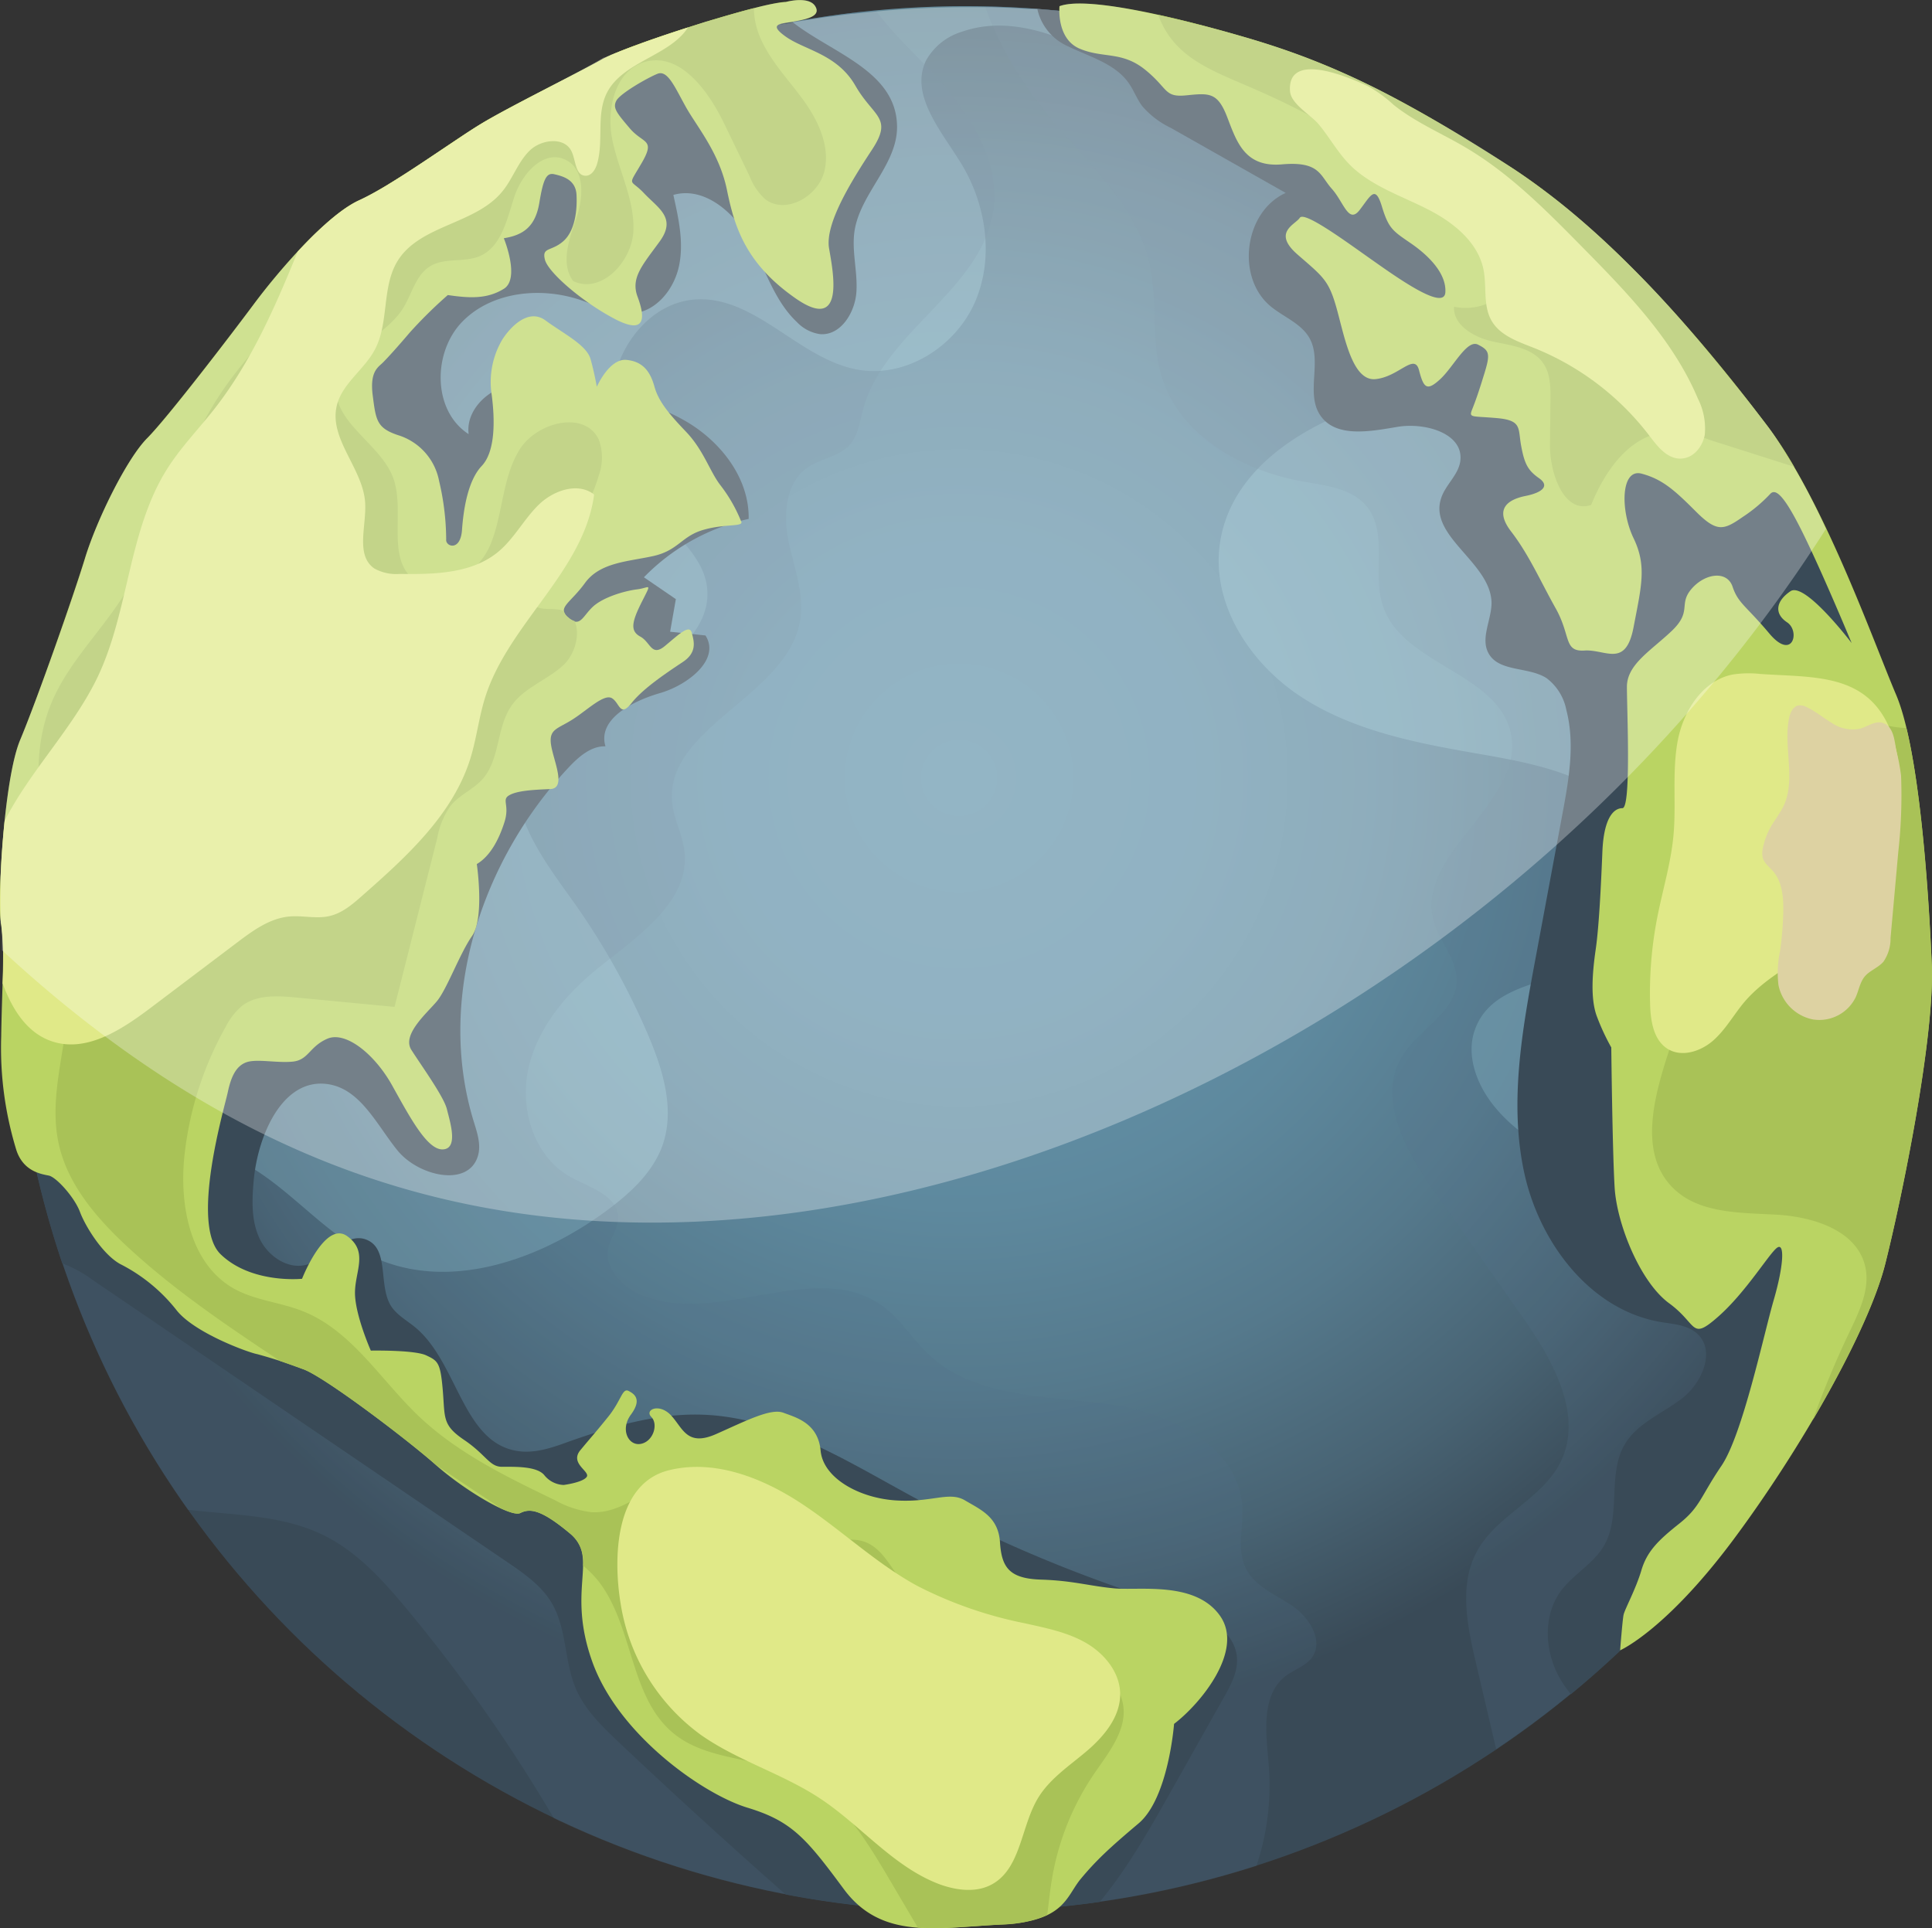 <svg xmlns="http://www.w3.org/2000/svg" xmlns:xlink="http://www.w3.org/1999/xlink" viewBox="0 0 310.42 309.83"><rect x="0" y="0" width="310.42" height="309.83" fill="#333333" stroke="none"/><defs><style>.cls-1{isolation:isolate;}.cls-2{fill:url(#radial-gradient);}.cls-3{fill:#8fc2d0;opacity:0.4;mix-blend-mode:screen;}.cls-4,.cls-7{opacity:0.2;mix-blend-mode:multiply;}.cls-5,.cls-7{fill:#53728a;}.cls-6{fill:#394a57;}.cls-8{fill:#bad463;}.cls-9{fill:#a9c257;}.cls-10{fill:#e0e988;}.cls-10,.cls-12{mix-blend-mode:soft-light;}.cls-11{fill:#ddd2a2;}.cls-12{opacity:0.3;}.cls-13{fill:#fff;}</style><radialGradient id="radial-gradient" cx="154.1" cy="125" r="153.06" gradientUnits="userSpaceOnUse"><stop offset="0" stop-color="#6595ac"/><stop offset="0.24" stop-color="#6392a9"/><stop offset="0.45" stop-color="#5e899e"/><stop offset="0.65" stop-color="#55798c"/><stop offset="0.84" stop-color="#486373"/><stop offset="1" stop-color="#394a57"/></radialGradient></defs><title>terre</title><g class="cls-1"><g id="Calque_2" data-name="Calque 2"><g id="Objects"><circle class="cls-2" cx="155.07" cy="154.05" r="153.06"/><path class="cls-3" d="M247.79,32.28c-1,5.72-1.78,11.49-3.8,17-1.23,3.36-2.85,6.71-5.55,9.06-3.65,3.18-8.68,4.08-13.39,5.18-13,3-27.24,10.69-29.06,23.93-1.34,9.7,4.9,19.21,13.11,24.55s18.1,7.32,27.75,9c8.06,1.4,16.56,2.85,22.89,8s9.25,15.51,3.82,21.63c-7,7.83-23,4.92-26.56,14.76-1.51,4.14.25,8.84,3,12.27,6.85,8.54,18.58,11.07,29.35,13l32.73,6a153.24,153.24,0,0,0-54.28-164.5Z"/><path class="cls-3" d="M25,182.27c3.94,1.35,8.13,1.94,12,3.57C45.64,189.52,51.43,198,60,202c12.18,5.62,26.79.45,37.56-7.54,3.73-2.77,7.35-6.07,8.9-10.45,2-5.75.07-12.09-2.32-17.69a114.78,114.78,0,0,0-12.32-21.86c-4.94-6.87-11-15-7.93-22.93,2.6-6.73,10.46-9.39,17.1-12.21s13.85-8.47,12.52-15.57c-.71-3.79-3.73-6.65-6.32-9.51-5.09-5.65-9.14-12.8-8.89-20.41s6-15.31,13.58-15.72c9.57-.52,16.56,9.64,26,11.3,7.7,1.35,15.7-3.75,18.8-10.93s1.75-15.79-2.38-22.43c-3.19-5.13-8.14-10.9-5.51-16.33a9.88,9.88,0,0,1,5.85-4.65c7.65-2.64,16,.62,23,4.64s13.88,9,21.9,10c7.66,1,15.2-1.68,22.82-3.15A153.11,153.11,0,0,0,2,154.05q0,5.88.44,11.65L4,167.32C10.14,173.46,16.84,179.45,25,182.27Z"/><g class="cls-4"><path class="cls-5" d="M308.13,154.05A153.06,153.06,0,0,0,158.29,1c2.35,7,6.91,13.88,11.32,19,5.94,6.91,13.09,13.51,15.09,22.39,1.35,6,.16,12.38,2,18.24,2.91,9.43,12.9,15,22.62,16.73,3.7.65,7.88,1.09,10.27,4,3.49,4.26.88,10.79,2.61,16,3.12,9.44,18.5,10.75,20.55,20.48,2.33,11.07-15.4,19.28-12.38,30.19.92,3.32,3.75,6.11,3.69,9.55-.09,5.08-6.06,7.75-8.73,12.08-4.16,6.75.53,15.31,5.1,21.79l14,19.9c5,7.06,10.15,16.11,6.2,23.79-3,5.75-10.1,8.35-13.25,14-3,5.35-1.67,12-.27,17.93l3.28,14A152.91,152.91,0,0,0,308.13,154.05Z"/></g><path class="cls-6" d="M308.13,154.05A153.07,153.07,0,0,0,166.67,1.43a8.54,8.54,0,0,0,4.91,6c3.47,1.7,7.57,2.76,9.78,5.93.82,1.17,1.31,2.55,2.17,3.7a14.08,14.08,0,0,0,4.59,3.49L206.58,31c-6.67,3-8.06,13.6-2.39,18.25,2.11,1.73,4.94,2.75,6.25,5.15,2,3.68-.65,8.75,1.64,12.26,2.45,3.75,8,2.68,12.46,1.93s10.68,1.06,10.09,5.5c-.3,2.24-2.41,3.83-3.09,6-2,6.15,8,10.3,8.11,16.76,0,2.76-1.81,5.68-.49,8.11,1.66,3.05,6.39,2.13,9.32,4a8.39,8.39,0,0,1,3.19,5.13c1.42,5.46.39,11.22-.64,16.76l-4.35,23.35c-2.11,11.31-4.21,23-1.78,34.23s10.59,22.07,21.94,24c2.05.34,4.32.46,5.85,1.87,3,2.71.83,7.82-2.32,10.31s-7.26,4-9.31,7.47c-2.86,4.83-.52,11.47-3.36,16.32-1.69,2.89-4.92,4.56-6.91,7.25-2.93,4-2.61,9.73-.18,14a18.06,18.06,0,0,0,1.8,2.58A152.75,152.75,0,0,0,308.13,154.05Z"/><path class="cls-7" d="M203.88,283.94c-.41-5.18-1.42-11.46,2.69-14.62,1.39-1.07,3.23-1.6,4.24-3,1.9-2.69-.42-6.41-3.14-8.26s-6.11-3.17-7.54-6.13-.35-6.45-.52-9.73c-.54-10-12.09-15.4-22-16.66s-21.11-1-28.4-7.91c-2.56-2.41-4.42-5.56-7.24-7.66-10.7-8-26.72,3.3-39-1.92-3-1.29-5.88-4.24-5.24-7.47.34-1.69,1.59-3.17,1.6-4.89,0-3.54-4.47-4.84-7.58-6.53-5.88-3.2-8.3-10.87-6.86-17.41s6-12,11.22-16.19c6.39-5.15,14.9-10.77,13.85-18.92-.32-2.51-1.6-4.83-1.92-7.34-1.58-12.4,18.57-17.35,20.53-29.69.67-4.24-1-8.45-1.87-12.67s-.49-9.32,3-11.78c2.13-1.49,5.08-1.73,6.82-3.67,1.36-1.52,1.61-3.7,2.14-5.67C142,53.25,157.9,46.53,159.62,33.67c1.06-7.95-3.82-15.45-9.23-21.37-3.3-3.6-6.93-6.85-9.68-10.63A153.08,153.08,0,0,0,30.2,242.6c7.48.88,15.2.81,21.9,4.14,5.33,2.65,9.43,7.2,13.24,11.77A256.07,256.07,0,0,1,89,292.17a153.52,153.52,0,0,0,112.88,7.65A40.91,40.91,0,0,0,203.88,283.94Z"/><path class="cls-6" d="M196.64,272.75c1.13-2,2.29-4.15,2.1-6.43-.38-4.72-5.84-7-10.38-8.37a227,227,0,0,1-42.18-17.7c-10.47-5.7-21.07-12.4-33-12.92-7.43-.32-14.73,1.83-21.75,4.3-2.73,1-5.59,2-8.44,1.5-8.71-1.49-9.47-14.24-16.29-19.86-1.36-1.12-3-2-3.92-3.49-2-3.32-.23-9-3.8-10.54-3.38-1.46-6.25,3.14-9.81,4-3,.77-6.19-1.46-7.5-4.3s-1.19-6.11-.91-9.23c.66-7.29,4.64-16.54,11.89-15.51,5.26.75,7.87,6.53,11.21,10.65s11.33,6,12.91.95c.58-1.85-.11-3.83-.68-5.68-6-19.64,1.21-41.83,15.27-56.8,1.61-1.71,3.58-3.46,5.92-3.4-1.31-4.39,4.39-7.29,8.79-8.56s9.74-5.38,7.28-9.25l-5.68-.6.92-5.24-5.13-3.51a33.63,33.63,0,0,1,16.83-9.38c.12-6.53-4.47-12.42-10.11-15.7S97.94,63.26,91.5,62.18c-3.44-.58-7-1.14-10.37-.1s-6.28,4.21-5.83,7.68c-5.82-3.74-5.82-13.17-1-18.09S87.2,46,93.71,48.36c2.64.94,5.29,2.35,8.08,2,3.79-.42,6.59-4,7.34-7.77S109,35,108.19,31.32c4.92-1.41,9.75,2.76,12.23,7.24s3.91,9.72,7.66,13.23a6.36,6.36,0,0,0,3.68,1.9c3.31.27,5.62-3.45,5.84-6.77s-.81-6.66-.28-9.94c1-6,6.92-10.63,6.81-16.72C144,11.39,133.67,8.55,127.29,3.51A153.21,153.21,0,0,0,10,203a20.21,20.21,0,0,1,4.92,2.69L81.5,251c2.7,1.84,5.49,3.77,7.15,6.58,2.44,4.14,2,9.39,3.89,13.8,1.46,3.39,4.19,6,6.87,8.56q13.2,12.47,26.83,24.48a153.9,153.9,0,0,0,50.46,1.19c4.31-5.21,7.74-11.21,11.08-17.13Z"/><path class="cls-8" d="M126.27.31s3.63-1,4.7.68-1.61,2.13-3.48,2.48-4.27.27-1.22,2.43,8.25,2.79,11.17,7.87,6.09,5.08,2.67,10.28-7.58,11.94-6.9,15.87,2.59,13.59-5.41,8-9.78-11.43-11-17.4-4.83-10.16-6.6-13.33-2.92-6-4.57-5.33-6,3.17-6.6,4.32,0,1.9,2.16,4.44,4.19,1.65,1.9,5.59-1.9,2.41.38,4.83S108.75,35,106,38.79s-4.7,5.84-3.56,8.89S104,54,98.74,51.23s-10.69-7.49-11.19-9.52,1-1.27,2.92-2.92,2.29-5,2.16-7.49-2.29-3-3.56-3.3-1.78.76-2.41,4.57-2.54,5.21-5.71,5.71c0,0,2.67,6.48,0,8.13s-5.46,1.52-9,1a73,73,0,0,0-6.09,6c-2.16,2.54-3.56,4.06-4.32,4.83s-2.16,1.4-1.65,5.33.63,5.21,4.06,6.35a9.57,9.57,0,0,1,6.6,7.36,41.55,41.55,0,0,1,1.14,9.4c-.13,1.14,2.29,2,2.54-1.52s1-8,3.17-10.29S79.55,67.61,79,63.42a13.39,13.39,0,0,1,1.65-8.76c1-1.65,4.06-5.33,7-3.17s6.6,3.94,7.24,6.22,1,4.44,1,4.44,2-4.57,4.75-4.32,3.88,2,4.52,4.32,2.29,4.32,5.08,7.24,3.81,6.35,5.46,8.51a24.21,24.21,0,0,1,3.43,6c.13.76-2.79.25-6.22,1.27s-3.94,3.3-8,4.19-8.51,1-10.92,4.32-4.57,3.94-2.67,5.59,2.29-.25,3.94-1.78,5.08-2.54,7.11-2.79,2.41-1.27.76,2-1.9,4.7-.25,5.59,1.78,3.3,3.94,1.52,3.94-3.56,4.32-2.16.89,3.17-1.4,4.7-6.35,4.19-8.25,6.6-1.9,0-3.17-.76-3.94,1.9-6.35,3.43-3.81,1.52-3.43,4.06,2.54,7-.13,7.11-5.33.25-6.6,1,.13,1.52-.76,4.32-2.29,5.46-4.44,6.73c0,0,1.27,8.63-.76,11.55S71.8,159,70.15,160.94s-5.59,5.33-4.06,7.75,5.21,7.49,5.71,9.52,1.9,6.35-.63,6.48S65.83,179.47,63,174.4s-7.49-8.76-10.41-7.49-3,3.43-5.59,3.68-5.84-.51-7.49.13-2.41,2.41-2.92,4.82-6.09,21.21-1.14,26,13.08,3.94,13.08,3.94,3.68-9.4,7.24-6.86,1.14,5.84,1.27,9.4,2.54,9,2.54,9,7-.13,8.89.76,2.29,1.14,2.67,5.59-.13,5.59,3.43,8,4.06,4.32,6.09,4.32,5.68-.13,6.84,1.4a4.16,4.16,0,0,0,3.07,1.52s3-.38,3.68-1.27-2.79-2.16-1-4.32,2.29-2.67,4.44-5.33,2.29-4.7,3.3-4.19,2.16,1.4.38,3.81S101,232.42,103,232s2.79-3.17,1.65-4.32,1.27-2.29,3.17-.25,2.54,5.08,7.24,3,8.76-4.19,10.79-3.43,5.59,1.65,6,6.09,6.22,7.62,12.06,8,8.57-1.52,11.14,0,5.36,2.67,5.62,6.73,1.52,5.84,6.6,6,7.62,1,11.68,1.4S192,254,196,259.6s-3.17,14.22-7.36,17.4c0,0-.89,11.94-5.71,16s-6.86,6-9.27,8.89-2.54,6.86-12.82,7.36-19.17,2.54-25.27-5.71-8.38-10.92-15.49-13.08S99.36,278.77,95.16,267s1.14-16.63-3.56-20.57-6.48-4.06-8-3.3-9-3.68-13.59-7.75S52,221.12,48.69,220a76.31,76.31,0,0,0-7.36-2.41c-1.4-.25-10.16-3.43-13-7.11a27.13,27.13,0,0,0-9-7.36c-2.79-1.52-5.59-6-6.48-8.38s-3.81-5.59-5-5.84-4.06-.63-5.21-4.06A55.89,55.89,0,0,1,.19,166.65c.13-8.38.62-14.6,0-18.16s.39-23.24,3.05-29.59,8.51-23,10.41-29.2,6.73-16,10-19.3S37.14,53.77,40.82,48.82,52.37,34.6,57.71,32.18,72.56,22.79,77.13,20,92.37,12,96.69,9.58,122.46.35,126.27.31Z"/><path class="cls-9" d="M175.81,285c2.35-3.43,5.37-7.11,4.62-11.2-.7-3.8-4.44-6.22-8.05-7.59-9.41-3.58-21.08-3.79-27.24-11.75-2-2.53-3.43-5.89-6.5-6.81-1.63-.48-3.38-.14-5.07-.28-7.94-.66-12.47-11.34-20.44-11.39-6.6,0-11.59,7.45-18.18,7a16,16,0,0,1-5.79-1.93c-7.78-3.75-15.69-7.59-21.94-13.55-6.09-5.81-10.73-13.7-18.56-16.81-3.64-1.45-7.72-1.73-11.13-3.66-7-4-8.74-13.37-7.89-21.37A54,54,0,0,1,36.26,165a10.8,10.8,0,0,1,2.61-3.36c2.37-1.84,5.69-1.64,8.68-1.36l15.84,1.51,6.87-27.16a12.86,12.86,0,0,1,2.19-5.23c1.41-1.69,3.61-2.56,5.07-4.2,2.85-3.19,2.22-8.31,4.67-11.81,2-2.9,5.72-4.1,8.31-6.5,1.89-1.75,2.77-5,1.81-7.1a2.69,2.69,0,0,1-1-.59,1.86,1.86,0,0,1-.71-1l-.2-.09c-1.36-.46-2.93,0-4.23-.61C84.29,96.62,84,93.83,85,91.95s2.8-3.16,4.38-4.58a23.5,23.5,0,0,0,6.83-11,8.32,8.32,0,0,0,0-5.72c-2.22-4.78-10-2.86-12.76,1.65s-2.62,10.17-4.59,15.06-8.15,9-12.32,5.81c-4.56-3.53-1.38-11-3.38-16.42S53.52,67.91,54,62c.49-5.56,7.67-7.66,10.69-12.36,1.49-2.32,2.07-5.42,4.42-6.86s5.48-.55,8-1.64c3.48-1.52,4.35-5.92,5.53-9.53s4.61-7.55,8.08-6C94,27,93.78,31.7,92.63,35S90,42.35,92.1,45.16c4.5,2.16,9.48-3.13,9.67-8.12S99.4,27.4,98.39,22.51s.41-11.19,5.21-12.56c5.7-1.63,10.25,4.69,12.8,10l4,8.27A9.86,9.86,0,0,0,122.94,32c3.33,2.56,8.61-.49,9.54-4.59s-1.14-8.27-3.64-11.65c-3.24-4.38-7.71-8.7-7.7-14.46-7.79,2-21.14,6.42-24.45,8.27C92.37,12,81.71,17.2,77.13,20c-3.41,2.08-9.56,6.49-14.69,9.6-2.9,4-5.54,8.17-8.58,12C47.78,49.4,40.08,55.9,34.8,64.23,28.44,74.28,26,86.43,19.42,96.37c-3.7,5.63-8.68,10.5-11.22,16.74-6.1,15,3.69,31.71,2.82,47.88-.41,7.62-3.21,15.26-1.6,22.73,1.39,6.47,5.92,11.8,10.75,16.33,7.56,7.08,16.19,12.89,24.81,18.63L48.69,220c3.3,1.14,16.76,11.3,21.33,15.36l.13.11,10.36,6.91c1.46.67,2.6,1,3.09.73,1.52-.76,3.3-.63,8,3.3a5.81,5.81,0,0,1,2.08,5.15A19.38,19.38,0,0,1,96,253.87c5.85,7.28,5.06,18.93,12.35,24.76,5.38,4.3,13.17,3.72,19.44,6.59,6.92,3.17,11.19,10.1,15.05,16.66l4.63,7.85c4.06.3,8.56-.25,13.37-.49a19.31,19.31,0,0,0,7.42-1.53c.23-1.78.41-3.58.69-5.34A42.41,42.41,0,0,1,175.81,285Z"/><path class="cls-8" d="M170.23,1s-.54,5.2,3.22,6.81,6.79.36,10.55,3.4,3,4.47,6.61,4.11,5-.54,6.53,3.4,2.77,8.22,8.85,7.69,6.08,1.79,8,3.93,2.68,5.72,4.47,3.4,2.5-4.11,3.58-.54,1.79,3.93,4.65,5.9,5.72,4.83,5.54,7.87-7.69-2.32-12-5.36S209.56,33.9,208.84,35s-4.47,2.32-.36,5.9,5,4.11,6.26,8.58,2.5,11.8,6.26,11.44,6.26-4.29,7-1.43,1.25,3.42,3.4,1.44,4.29-6.45,6.08-5.55,2,1.43,1.07,4.47-1.43,4.47-2,5.9-.18,1.07,3.93,1.43,3.4,1.61,3.93,4.47,1.07,3.93,2.86,5.18.54,2.32-2.15,2.86-5.18,2-2.32,5.72,4.65,7.87,7.15,12.33,1.25,7,4.65,6.79,6.61,2.86,7.87-3.75,2.15-9.83,0-14.3-2.06-11.26,1.29-10.37,5.32,2.68,8.72,6.08,4.47,3,7.51.89a24.37,24.37,0,0,0,4.47-3.75c.89-.89,2.32.36,5.54,7s7.51,17,7.51,17S290,93.43,287.68,95s-2.68,3.58-.54,5,.89,6.26-2.86,1.79-5-4.83-5.9-7.51-4.47-2.15-6.61.36.18,3.58-3.22,6.79-7.15,5.36-7.15,8.94.71,19.49-.72,19.49-3,1.61-3.22,7-.54,12-1.07,15.67-.89,7.92.18,10.78a36.37,36.37,0,0,0,2.32,5s.18,16.63.54,22.52,4.11,15.19,8.76,18.59,3.4,6.08,7.87,2.15,8.22-10.19,9.47-11.08,1.07,2.86-.54,8.4-5,21.63-8.4,26.64-3.4,6.61-6.79,9.3-5.18,4.47-6.08,7.51-2.68,6.26-2.86,7.15-.55,5.69-.55,5.69,7.34-3.19,18.25-17.85,21.63-33.61,24.31-44.15,8-36.47,7.51-48.27-2-34.5-5.72-43.26S293,80.38,283.92,68.4s-24.31-30.75-41.65-41.83S214.2,10.12,200.08,6,174-.45,170.23,1Z"/><path class="cls-9" d="M310.38,154.92c-.45-9.87-1.53-27.36-4.07-37.94a16.08,16.08,0,0,1-5.71-1.24c-4.09-1.69-8-4.37-12.42-4.39-6.51,0-11.72,5.91-13.52,12.16s-1.14,12.92-1.36,19.42a87.13,87.13,0,0,1-4.67,24.5c-2.61,7.83-5.69,17.57.14,23.42,4.15,4.17,10.79,4,16.67,4.33s12.85,2.51,14.23,8.24c.87,3.62-.92,7.28-2.52,10.64a147.84,147.84,0,0,0-5.86,14.08c5.59-9.5,10-18.69,11.6-24.94C305.55,192.64,310.91,166.71,310.38,154.92Z"/><path class="cls-9" d="M201.59,14.32c8.47,3.71,16.75,8.15,23.53,14.52,1.64,1.54,3.23,3.21,5.29,4.1,3.38,1.46,7.56.59,10.66,2.58s3.94,6.59,2.08,9.77a9.14,9.14,0,0,1-9.53,4c-.15,3,3.27,4.94,6.25,5.59s6.44,1,8.14,3.57c1.11,1.65,1.13,3.78,1.11,5.77l-.08,7.37c0,4.57,2.28,11,6.61,9.55,2.22-5.47,6.17-11.21,12.06-11.7a18.69,18.69,0,0,1,7.13,1.29L288.27,75a66.09,66.09,0,0,0-4.35-6.63c-9.12-12-24.31-30.75-41.65-41.83S214.2,10.12,200.08,6c-5-1.47-9.79-2.7-14-3.63C188.63,9.34,194.67,11.29,201.59,14.32Z"/><path class="cls-10" d="M8.64,167.42c5.44,1.63,10.94-2,15.48-5.41l14-10.58c2.52-1.9,5.21-3.87,8.35-4.16,2.15-.2,4.35.41,6.45-.07s3.73-1.91,5.31-3.3c7.11-6.26,14.53-13,17.34-22,1-3.22,1.37-6.62,2.38-9.83,3.74-11.87,15.87-20.27,17.51-32.6-2.6-2.06-6.57-.66-8.93,1.66s-3.92,5.41-6.47,7.53c-4.25,3.53-10.3,3.64-15.83,3.56a7.24,7.24,0,0,1-4.08-.87c-3.07-2.12-1.25-6.84-1.48-10.56-.33-5.5-5.84-10.23-4.56-15.6.85-3.55,4.39-5.76,6.11-9,2.33-4.36,1.07-10.06,3.67-14.27,3.58-5.79,12.47-5.86,16.79-11.12,1.67-2,2.51-4.7,4.38-6.56s5.61-2.31,6.76.06c.71,1.45.6,3.85,2.21,3.94,1,.05,1.66-1,1.93-2C97,22.6,95.79,18.43,97.47,15c2.5-5.1,10.15-6,13.07-10.59-6,1.92-11.82,4-13.85,5.16C92.37,12,81.71,17.2,77.13,20S63,29.77,57.71,32.18c-2.9,1.31-6.55,4.66-9.87,8.23-3.63,8.92-7.51,17.81-13.44,25.36-2.49,3.17-5.33,6.09-7.49,9.49-6.35,10-6.14,22.87-11.24,33.56C11.74,117,4.73,124,.74,131.91,0,139-.18,146.44.18,148.49A53.62,53.62,0,0,1,.41,158C2,162.28,4.43,166.16,8.64,167.42Z"/><path class="cls-10" d="M107.46,236.25c7.36-1.83,15.09,1.23,21.41,5.41s11.86,9.54,18.52,13.17a65.89,65.89,0,0,0,17.24,6c3.36.75,6.81,1.42,9.79,3.12s5.49,4.71,5.56,8.15c.08,3.67-2.53,6.85-5.32,9.23s-6,4.46-7.89,7.61c-2.76,4.6-2.72,11.33-7.44,13.87-2.5,1.35-5.61.95-8.27,0-7.46-2.76-12.68-9.46-19.32-13.84-6.06-4-13.28-6.06-19.21-10.26A32.28,32.28,0,0,1,99.74,257.8C98.51,250.53,98.71,238.43,107.46,236.25Z"/><path class="cls-10" d="M282.9,108.3a17.13,17.13,0,0,0-4.54.09c-4.89,1-8,6-8.85,10.94s-.17,10-.63,14.92c-.41,4.44-1.73,8.73-2.59,13.11a63.13,63.13,0,0,0-1.16,14.07c.08,2.66.56,5.71,2.82,7.11s5.32.41,7.32-1.35,3.3-4.16,5-6.18c4.53-5.31,11.66-7.72,16.65-12.6s7.48-12,8.14-19.05a25.82,25.82,0,0,0-1.19-11.68C300.22,108.1,291.56,108.89,282.9,108.3Z"/><path class="cls-11" d="M302.54,116.17c-1.23-.43-2.46.58-3.72.93a5.92,5.92,0,0,1-4.47-.92c-1.35-.79-2.55-1.83-4-2.52a2.26,2.26,0,0,0-1.39-.31c-.87.17-1.31,1.14-1.49,2-1,4.74,1.21,10-1,14.37-.52,1-1.27,2-1.87,3a11.22,11.22,0,0,0-1.38,3.7,3.26,3.26,0,0,0,0,1.38c.23.9,1.05,1.49,1.66,2.19,1.51,1.75,1.69,4.27,1.64,6.59a52.85,52.85,0,0,1-.51,6.23,16.72,16.72,0,0,0-.26,5.47,7.06,7.06,0,0,0,5.54,5.53,6.51,6.51,0,0,0,6.87-3.57c.5-1.11.68-2.4,1.46-3.34s2.16-1.4,3-2.37a6.58,6.58,0,0,0,1.14-3.81L305,136.92a81.88,81.88,0,0,0,.45-12.28,31.51,31.51,0,0,0-.76-4C304.39,119.12,304.32,116.79,302.54,116.17Z"/><path class="cls-10" d="M212.36,20.57c1.71,2.22,3.05,4.64,5.19,6.54,3.39,3,7.83,4.47,11.87,6.53s8,5.19,8.93,9.63c.56,2.75-.1,5.8,1.29,8.24s4.3,3.39,6.89,4.42A43.84,43.84,0,0,1,265,70c1.29,1.69,2.78,3.66,4.91,3.69s3.63-1.85,4-3.82a10.61,10.61,0,0,0-1.1-5.81c-4-9.49-11.41-17.08-18.64-24.42-5.73-5.82-11.55-11.71-18.58-15.88-3.89-2.31-8.14-4.08-11.67-6.91a21.42,21.42,0,0,0-4.12-3c-2.44-1.14-13-5.92-12.53.79.14,2.09,3.37,3.83,4.61,5.34Z"/><g class="cls-12"><path class="cls-13" d="M285,69.85c-.35-.5-.7-1-1.06-1.45-1.14-1.5-2.37-3.1-3.7-4.78-4-5-8.72-10.79-14-16.47-1.33-1.42-2.71-2.83-4.11-4.23-3.27-3.27-6.71-6.46-10.3-9.4-1.46-1.2-2.95-2.34-4.45-3.44-1.66-1.23-3.34-2.41-5.05-3.51a237,237,0,0,0-21-12.26l-2.05-1q-1.69-.81-3.35-1.55l-1.48-.65q-1.72-.74-3.45-1.42c-1-.41-2.09-.81-3.15-1.19-2.48-.89-5-1.7-7.65-2.47h0l-3.34-.95L196,4.85,192.84,4l-.1,0q-1.73-.45-3.38-.85l-.09,0q-1.64-.4-3.19-.74h0C178.47.71,172.64.06,170.23,1c0,0,0,.29,0,.74l-.84-.07-1.56-.14-1.14-.1h0l-.61,0h-.15l-.78,0-1.56-.1-1.38-.07h-.09l-1.42-.05-1.36-.05-1,0h0c-1.06,0-2.13,0-3.19,0h0c-4.84,0-9.63.24-14.36.68h0q-1.78.17-3.56.37H137q-1.74.2-3.46.45l-.18,0q-1.71.24-3.41.52l-.18,0-2.5.43h0l-.88.17-.14,0-1,.19a15.41,15.41,0,0,1,2.26-.44C129.36,3.12,132,2.71,131,1s-4.7-.68-4.7-.68a28.66,28.66,0,0,0-5.14,1h0c-1.93.49-4.2,1.14-6.58,1.85l-.07,0-.85.26-.1,0L111,4.27l-.22.07-.26.08h0l-.44.14-.28.09-.43.14-.3.1-.25.08-.61.2-.49.16-.64.21-.45.15-.34.12-.32.11-.34.12-.31.11-.43.15-.36.13-.17.06-.44.15-.18.07-.35.13-.06,0L103,7l-.24.09-.35.13-.24.09-.29.11-.09,0-.25.09-.2.08-.31.12-.32.12-.18.07h0l-.28.11-.32.12-.24.09-.17.07-.38.16L99,8.51l-.11,0-.12.05-.43.18-.07,0-.18.08L97.77,9l-.1,0-.12.06-.31.15-.1,0-.05,0-.39.21C92.37,12,81.71,17.2,77.13,20l-.83.52-.27.17-.69.44-.26.17L73,22.7l-.16.11L69.54,25l-.11.07-.76.51-.45.3-.72.48-.56.37-1,.67-.65.42-.58.37-.63.4-.56.35a53.68,53.68,0,0,1-5.79,3.23c-.35.16-.71.35-1.08.56l-.35.22c-.26.16-.52.32-.79.5l-.42.3-.77.57-.42.33-.81.67-.39.34-.88.78-.33.31-1,.92-.25.24L49.18,39l-.14.15-1.2,1.26h0a105.41,105.41,0,0,0-7,8.4C37.14,53.77,27,67.1,23.68,70.4s-8.13,13.08-10,19.3S5.9,112.56,3.23,118.91C1.53,123,.5,132.47.14,139.73v0q0,.58-.05,1.13V141q0,.56,0,1.09v0c0,1.1,0,2.11,0,3,0,.07,0,.14,0,.21s0,.41,0,.6,0,.17,0,.25,0,.33,0,.49,0,.17,0,.25,0,.28,0,.41,0,.15,0,.22,0,.25,0,.36l0,.16c0,.16,0,.3.06.42s.08.52.12.8c0,.09,0,.18,0,.27s0,.41.06.63l0,.31q0,.34,0,.7c0,.09,0,.19,0,.28,0,.33,0,.66,0,1v0c0,.08,0,.17,0,.25,17.63,16.32,37.61,29.63,60.37,37,44.3,14.42,93.61,4.33,135.14-16.77,39.41-20,73.88-50.78,97.53-87.93A105.33,105.33,0,0,0,285.1,70Z"/></g></g></g></g></svg>